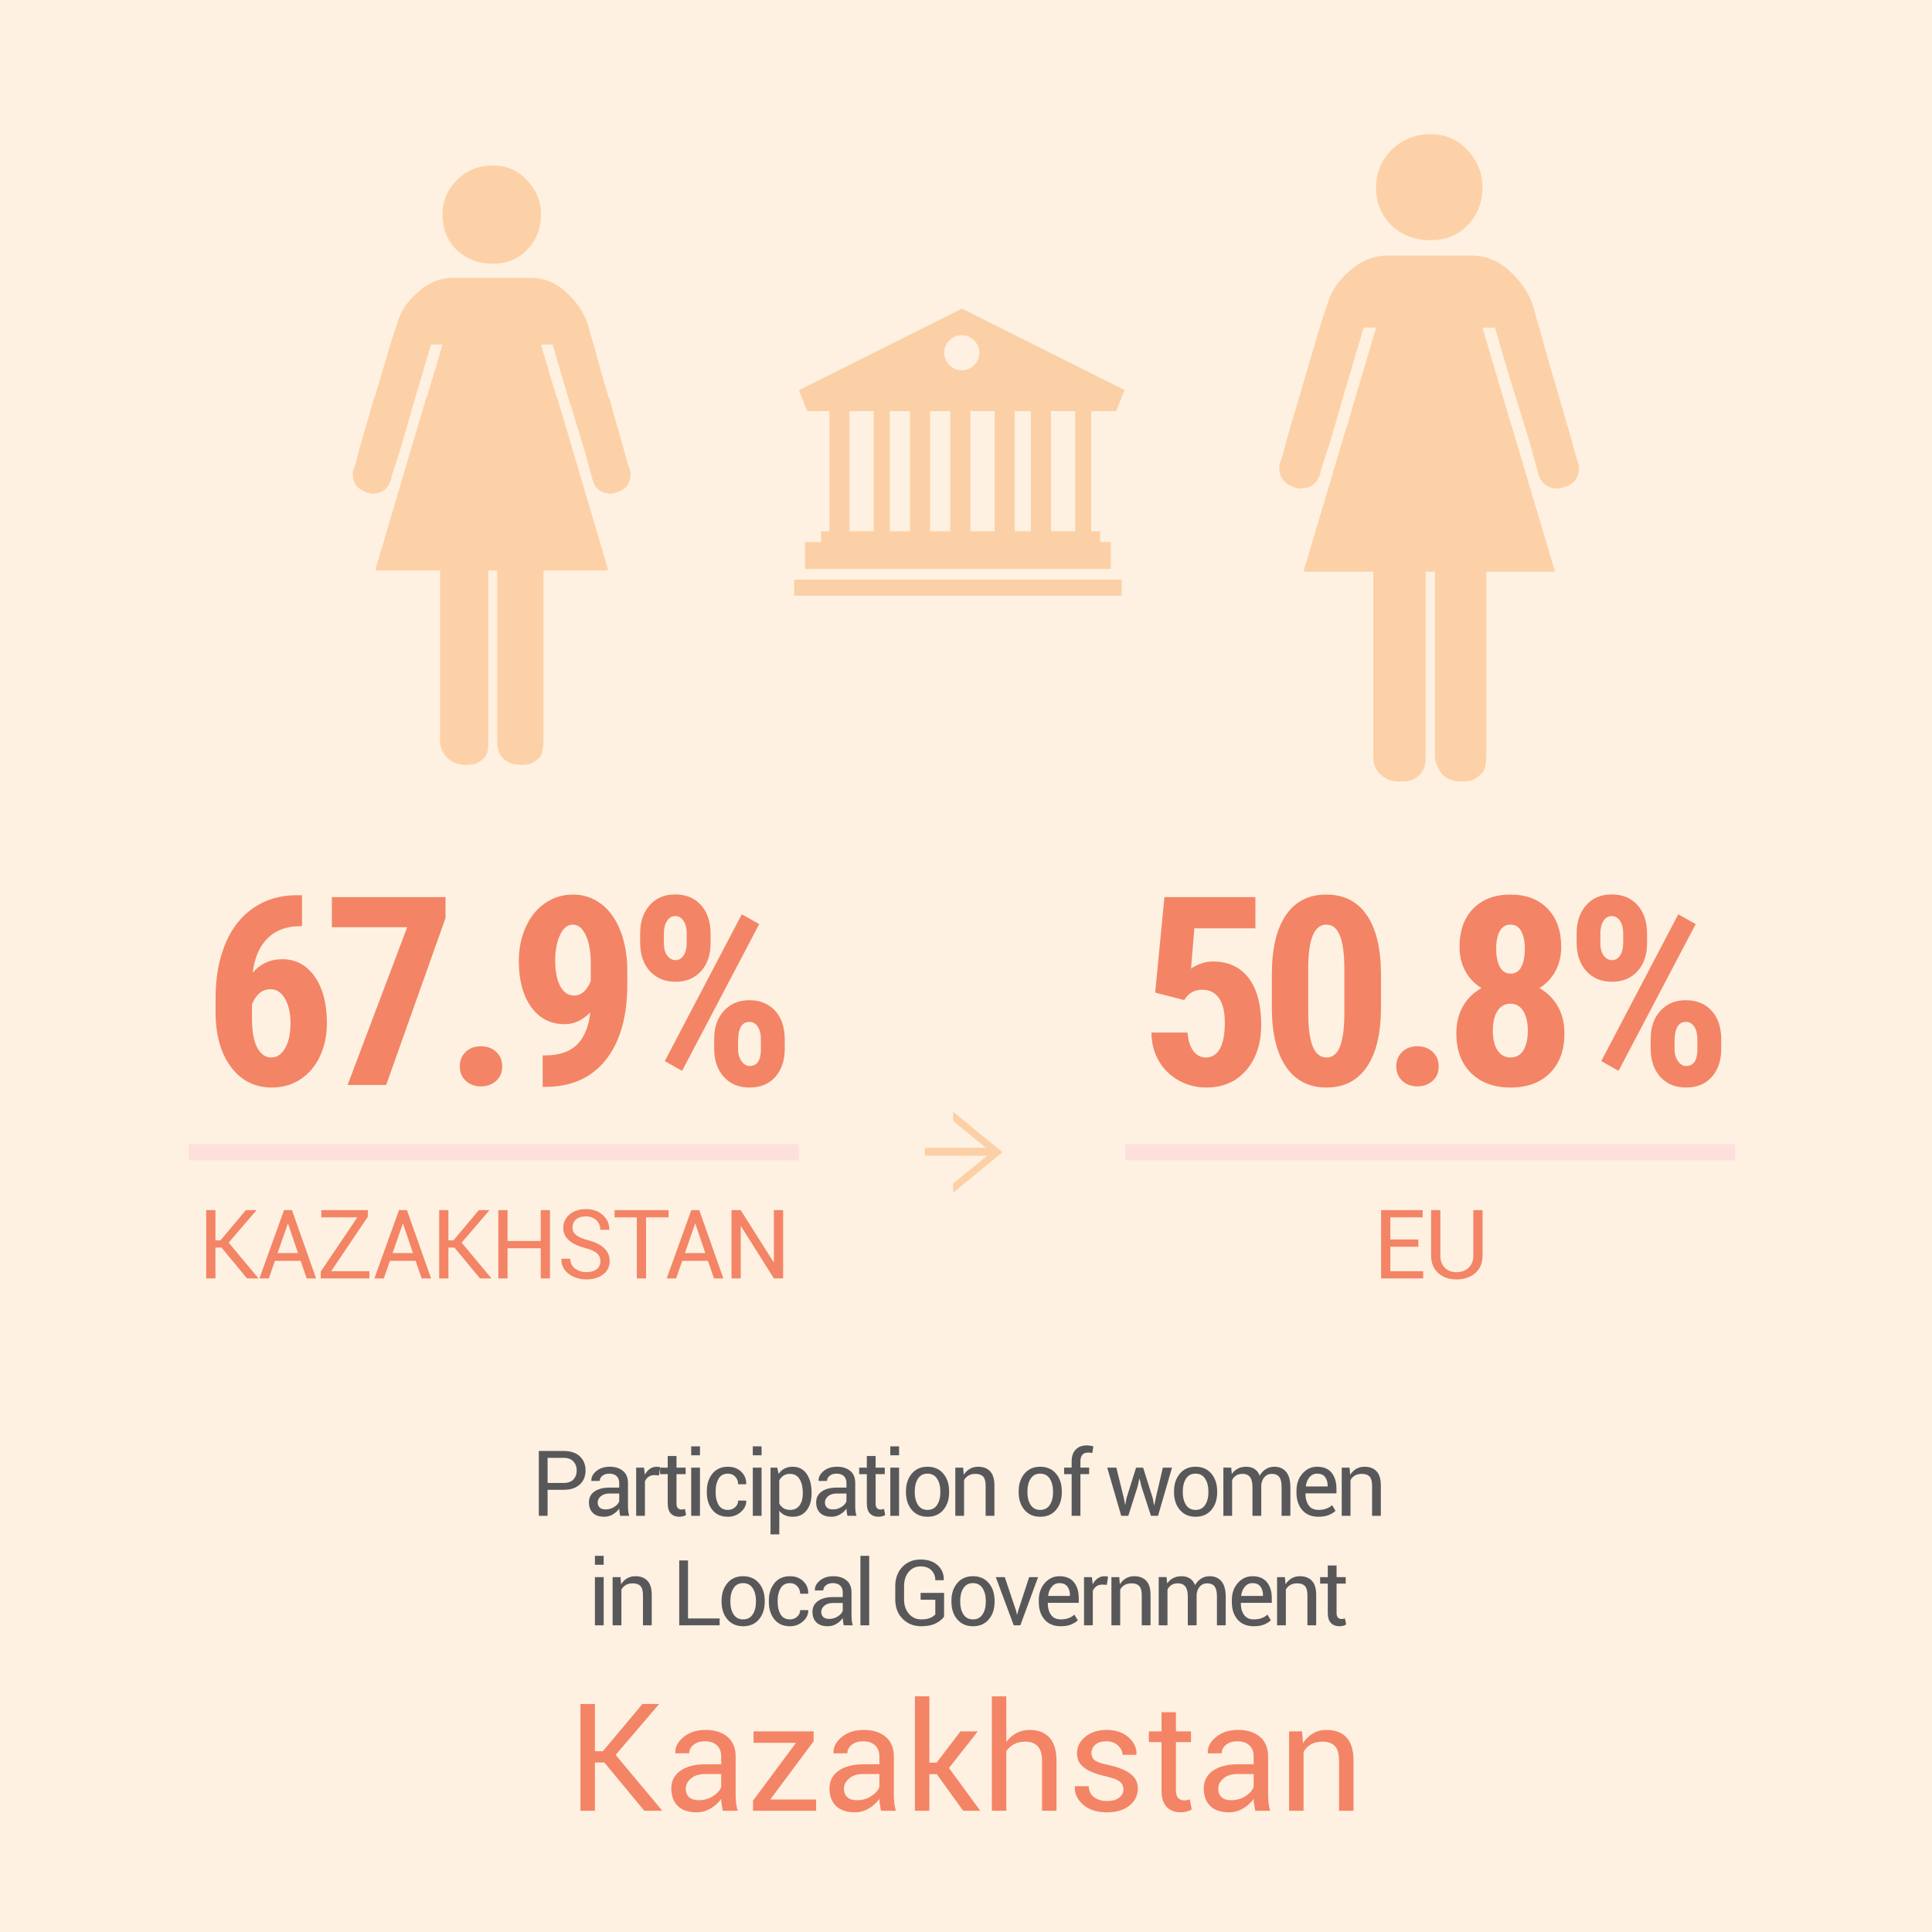 <?xml version="1.0" encoding="utf-8"?>
<!-- Generator: Adobe Illustrator 16.0.0, SVG Export Plug-In . SVG Version: 6.00 Build 0)  -->
<!DOCTYPE svg PUBLIC "-//W3C//DTD SVG 1.1//EN" "http://www.w3.org/Graphics/SVG/1.1/DTD/svg11.dtd">
<svg version="1.1" xmlns="http://www.w3.org/2000/svg" xmlns:xlink="http://www.w3.org/1999/xlink" x="0px" y="0px" width="100%"
	 height="100%" viewBox="0 0 360 360" enable-background="new 0 0 360 360" xml:space="preserve" class="c-infographic-svg">
<g id="Layer_1">
	<g>
		<rect fill="#FEF1E1" width="360" height="360"/>
	</g>
	<g>
		<g id="building">
			<g>
				<path fill="#FCD0A6" d="M207,106h-57v-5h3v-2h52v2h2V106z M148,108v3h61v-3H148z"/>
			</g>
			<g>
				<g>
					<rect x="154.546" y="76.609" fill="#FCD0A6" width="3.749" height="22.522"/>
				</g>
				<g>
					<rect x="162.802" y="76.609" fill="#FCD0A6" width="3.003" height="22.522"/>
				</g>
				<g>
					<rect x="169.559" y="76.609" fill="#FCD0A6" width="3.754" height="22.522"/>
				</g>
				<g>
					<rect x="177.065" y="76.609" fill="#FCD0A6" width="3.754" height="22.522"/>
				</g>
				<g>
					<rect x="185.329" y="76.609" fill="#FCD0A6" width="3.75" height="22.522"/>
				</g>
				<g>
					<rect x="192.082" y="76.609" fill="#FCD0A6" width="3.754" height="22.522"/>
				</g>
				<g>
					<rect x="200.341" y="76.609" fill="#FCD0A6" width="3.003" height="22.522"/>
				</g>
			</g>
			<g>
				<path fill="#FCD0A6" d="M179.209,62.47c-1.801,0-3.265,1.46-3.265,3.265c0,1.804,1.464,3.265,3.265,3.265
					c1.803,0,3.265-1.461,3.265-3.265C182.474,63.93,181.012,62.47,179.209,62.47 M207.983,76.609h-28.736h-28.842l-1.545-3.905
					L179.247,57.5l30.303,15.178L207.983,76.609z"/>
			</g>
		</g>
		<g id="person-left">
			<g>
				<g>
					<path fill="#FDD1A7" d="M117.479,88.189c0,1.919-0.898,3.043-2.617,3.541l-0.889,0.24c-1.896,0-3.093-0.862-3.56-2.647
						c-0.138-0.592-0.673-2.297-1.377-5.003c-0.823-2.737-1.679-5.578-2.632-8.591c-0.959-2.993-2.085-6.805-3.442-11.527h-2.158
						l12.461,42.107h-11.996v31.982c0,1.258-0.353,2.295-1.302,3.044c-0.845,0.79-1.852,1.163-3.097,1.163
						c-1.308,0-2.265-0.373-3.094-1.163c-0.779-0.749-1.13-1.787-1.13-3.044v-31.982h-1.76v31.982c0,1.258-0.422,2.295-1.198,3.044
						c-0.778,0.79-1.794,1.163-3.039,1.163c-1.258,0-2.334-0.373-3.169-1.163c-0.886-0.749-1.304-1.787-1.304-3.044v-31.982H69.981
						l12.468-42.101h-2.145c-1.361,4.716-2.516,8.52-3.407,11.521c-0.822,3.013-1.721,5.854-2.499,8.591
						c-0.89,2.706-1.493,4.411-1.55,5.003c-0.541,1.786-1.724,2.647-3.576,2.647l-0.947-0.22c-1.733-0.642-2.572-1.771-2.572-3.359
						c0-0.434,0.061-0.799,0.238-1.157c0.123-0.303,0.483-1.36,0.901-3.152c0.484-1.789,1.125-3.995,1.91-6.571
						c0.77-2.615,1.612-5.442,2.49-8.485c0.909-3.057,1.73-5.992,2.746-8.827c0.597-2.167,1.904-4.147,3.937-5.852
						c2.019-1.77,4.124-2.575,6.317-2.575h14.664c2.274,0,4.479,0.805,6.441,2.575c1.904,1.722,3.29,3.685,4.051,5.852
						c0.829,2.835,1.671,5.77,2.498,8.827c0.845,3.042,1.742,5.87,2.458,8.485c0.758,2.577,1.426,4.783,1.906,6.571
						c0.463,1.792,0.77,2.849,0.937,3.152L117.479,88.189z M91.852,49.133c2.511,0,4.666-0.817,6.33-2.535
						c1.72-1.767,2.623-3.957,2.623-6.585c0-2.514-0.903-4.665-2.623-6.447c-1.651-1.837-3.819-2.731-6.33-2.731
						c-2.666,0-4.887,0.894-6.734,2.731c-1.782,1.774-2.668,3.934-2.668,6.447c0,2.628,0.886,4.818,2.672,6.585
						C86.972,48.315,89.189,49.133,91.852,49.133"/>
				</g>
			</g>
			<g>
				<g>
					<path class="element-to-color" fill="#FDD1A7" d="M103.796,74l9.468,32H101v32.291c0,1.258,0.281,2.295-0.668,3.044c-0.845,0.79-1.5,1.163-2.746,1.163
						c-1.308,0-2.419-0.373-3.247-1.163C93.56,140.586,93,139.549,93,138.291V106h-2v32.291c0,1.258-0.117,2.295-0.893,3.044
						c-0.779,0.79-1.678,1.163-2.923,1.163c-1.259,0-2.724-0.373-3.559-1.163C82.74,140.586,82,139.549,82,138.291V106H69.981
						l9.475-32H103.796z M72.848,89.323c0.057-0.592,0.66-2.297,1.55-5.003c0.778-2.737,1.677-5.736,2.499-8.749
						C77.031,75.12,77.173,75,77.318,74h-7.573c-0.323,1-0.64,2.324-0.943,3.353c-0.784,2.577-1.425,4.861-1.91,6.65
						c-0.417,1.791-0.778,2.888-0.901,3.191c-0.177,0.358-0.238,0.743-0.238,1.177c0,1.588,0.839,2.728,2.572,3.369l0.947,0.225
						C71.124,91.965,72.308,91.108,72.848,89.323z M116.309,84.082c-0.48-1.789-1.148-4.152-1.906-6.729
						c-0.282-1.029-0.596-2.353-0.919-3.353h-7.525c0.152,1,0.301,1.121,0.446,1.571c0.953,3.013,1.81,5.933,2.632,8.67
						c0.705,2.705,1.239,4.45,1.377,5.042c0.466,1.786,1.664,2.667,3.56,2.667l0.889-0.229c1.719-0.498,2.617-1.617,2.617-3.536
						l-0.234-0.954C117.079,86.928,116.771,85.873,116.309,84.082z"/>
				</g>
			</g>
		</g>
		<g id="person-right">
			<g>
				<g>
					<path fill="#FDD1A7" d="M294.246,86.959c0,2.075-0.965,3.283-2.828,3.822l-0.961,0.262c-2.044,0-3.33-0.929-3.845-2.86
						c-0.146-0.642-0.721-2.481-1.482-5.406c-0.894-2.956-1.823-6.027-2.85-9.279c-1.036-3.239-2.248-7.352-3.717-12.455h-2.327
						l13.456,45.488h-12.748v34.55c0,1.354-0.389,2.474-1.408,3.286c-0.911,0.852-2,1.252-3.349,1.252
						c-1.411,0-2.448-0.401-3.342-1.252c-0.841-0.813-1.216-1.932-1.216-3.286v-34.55h-2.333v34.55c0,1.354-0.46,2.474-1.292,3.286
						c-0.844,0.852-1.938,1.252-3.283,1.252c-1.363,0-2.521-0.401-3.425-1.252c-0.955-0.813-1.407-1.932-1.407-3.286v-34.55H242.94
						l13.471-45.48h-2.319c-1.474,5.095-2.722,9.207-3.686,12.446c-0.881,3.252-1.854,6.323-2.699,9.279
						c-0.96,2.925-1.612,4.764-1.669,5.406c-0.583,1.931-1.868,2.86-3.866,2.86l-1.02-0.239c-1.875-0.689-2.784-1.914-2.784-3.631
						c0-0.463,0.067-0.86,0.261-1.245c0.134-0.326,0.523-1.473,0.97-3.41c0.526-1.927,1.216-4.31,2.066-7.093
						c0.831-2.828,1.744-5.886,2.69-9.167c0.986-3.303,1.862-6.478,2.966-9.533c0.644-2.34,2.052-4.487,4.248-6.322
						c2.186-1.919,4.46-2.788,6.822-2.788h15.843c2.46,0,4.835,0.869,6.956,2.788c2.063,1.859,3.559,3.981,4.381,6.322
						c0.894,3.055,1.806,6.23,2.7,9.533c0.91,3.281,1.881,6.339,2.651,9.167c0.822,2.783,1.543,5.167,2.057,7.093
						c0.499,1.937,0.835,3.083,1.017,3.41L294.246,86.959z M266.563,44.764c2.717,0,5.044-0.876,6.841-2.735
						c1.859-1.907,2.832-4.271,2.832-7.114c0-2.714-0.973-5.038-2.832-6.966c-1.788-1.98-4.125-2.949-6.841-2.949
						c-2.88,0-5.274,0.969-7.276,2.949c-1.92,1.919-2.875,4.251-2.875,6.966c0,2.843,0.955,5.207,2.885,7.114
						C261.296,43.887,263.687,44.764,266.563,44.764"/>
				</g>
			</g>
			<g>
				<g>
					<path class="element-to-color" fill="#FDD1A7" d="M250.945,79.507l-8.005,26.82h13.196v34.755c0,1.354,0.761,2.474,1.716,3.286
						c0.904,0.852,2.217,1.252,3.58,1.252c1.345,0,2.262-0.401,3.106-1.252c0.833-0.813,1.115-1.932,1.115-3.286v-34.755h1.73
						v34.755c0,1.354,0.931,2.474,1.771,3.286c0.895,0.852,2.209,1.252,3.621,1.252c1.349,0,2.122-0.401,3.033-1.252
						c1.019-0.813,1.093-1.932,1.093-3.286v-34.755h12.792l-7.994-26.82H250.945z"/>
				</g>
			</g>
		</g>
	</g>
</g>
<g id="Layer_2">
	<g>
		<g>
			<path fill="#F48466" d="M112.604,328.416h-1.75v8.996h-2.693v-19.906h2.693v8.805h1.477l7.383-8.805h3.035l0.027,0.068
				l-8.066,9.42l8.641,10.35l-0.027,0.068h-3.268L112.604,328.416z"/>
			<path fill="#F48466" d="M134.685,337.412c-0.091-0.446-0.162-0.841-0.212-1.183c-0.05-0.342-0.08-0.686-0.089-1.032
				c-0.501,0.711-1.155,1.306-1.962,1.784s-1.675,0.718-2.604,0.718c-1.541,0-2.714-0.394-3.521-1.183
				c-0.807-0.788-1.21-1.875-1.21-3.261c0-1.413,0.572-2.518,1.716-3.315c1.144-0.797,2.695-1.196,4.655-1.196h2.926v-1.463
				c0-0.866-0.265-1.552-0.793-2.058c-0.529-0.506-1.276-0.759-2.242-0.759c-0.875,0-1.582,0.219-2.119,0.656
				c-0.538,0.438-0.807,0.962-0.807,1.572l-2.557,0.027l-0.027-0.082c-0.064-1.075,0.439-2.06,1.511-2.953
				c1.071-0.893,2.454-1.34,4.149-1.34c1.677,0,3.026,0.426,4.047,1.278c1.021,0.853,1.531,2.081,1.531,3.685v7.123
				c0,0.529,0.027,1.039,0.082,1.531s0.155,0.976,0.301,1.449H134.685z M130.214,335.443c0.975,0,1.854-0.25,2.639-0.752
				c0.784-0.501,1.294-1.075,1.531-1.723v-2.406h-3.021c-1.085,0-1.953,0.273-2.604,0.82c-0.652,0.547-0.978,1.189-0.978,1.928
				c0,0.656,0.205,1.176,0.615,1.559S129.412,335.443,130.214,335.443z"/>
			<path fill="#F48466" d="M143.53,335.307h8.545v2.105h-11.758v-1.887l7.998-10.773h-7.902v-2.133h11.197v1.832L143.53,335.307z"/>
			<path fill="#F48466" d="M164.161,337.412c-0.091-0.446-0.162-0.841-0.212-1.183c-0.05-0.342-0.08-0.686-0.089-1.032
				c-0.501,0.711-1.155,1.306-1.962,1.784s-1.675,0.718-2.604,0.718c-1.541,0-2.714-0.394-3.521-1.183
				c-0.807-0.788-1.21-1.875-1.21-3.261c0-1.413,0.572-2.518,1.716-3.315c1.144-0.797,2.695-1.196,4.655-1.196h2.926v-1.463
				c0-0.866-0.265-1.552-0.793-2.058c-0.529-0.506-1.276-0.759-2.242-0.759c-0.875,0-1.582,0.219-2.119,0.656
				c-0.538,0.438-0.807,0.962-0.807,1.572l-2.557,0.027l-0.027-0.082c-0.064-1.075,0.439-2.06,1.511-2.953
				c1.071-0.893,2.454-1.34,4.149-1.34c1.677,0,3.026,0.426,4.047,1.278c1.021,0.853,1.531,2.081,1.531,3.685v7.123
				c0,0.529,0.027,1.039,0.082,1.531s0.155,0.976,0.301,1.449H164.161z M159.69,335.443c0.975,0,1.854-0.25,2.639-0.752
				c0.784-0.501,1.294-1.075,1.531-1.723v-2.406h-3.021c-1.085,0-1.953,0.273-2.604,0.82c-0.652,0.547-0.978,1.189-0.978,1.928
				c0,0.656,0.205,1.176,0.615,1.559S158.888,335.443,159.69,335.443z"/>
			<path fill="#F48466" d="M174.552,330.59h-1.381v6.822h-2.693v-21.328h2.693v12.359h1.354l4.443-5.824h3.227l-5.373,6.822
				l5.838,7.971h-3.186L174.552,330.59z"/>
			<path fill="#F48466" d="M187.513,324.602c0.51-0.711,1.137-1.265,1.88-1.661c0.743-0.396,1.565-0.595,2.468-0.595
				c1.577,0,2.805,0.474,3.685,1.422c0.879,0.948,1.319,2.406,1.319,4.375v9.27h-2.693v-9.297c0-1.221-0.262-2.124-0.786-2.707
				c-0.524-0.583-1.306-0.875-2.345-0.875c-0.802,0-1.5,0.157-2.092,0.472c-0.593,0.314-1.071,0.754-1.436,1.319v11.088h-2.693
				v-21.328h2.693V324.602z"/>
			<path fill="#F48466" d="M209.333,333.434c0-0.592-0.226-1.075-0.677-1.449c-0.451-0.374-1.306-0.702-2.563-0.984
				c-1.741-0.374-3.079-0.897-4.013-1.572c-0.935-0.674-1.401-1.577-1.401-2.707c0-1.203,0.513-2.233,1.538-3.09
				c1.025-0.856,2.354-1.285,3.985-1.285c1.677,0,3.035,0.456,4.074,1.367c1.039,0.912,1.536,1.974,1.49,3.186l-0.027,0.082h-2.57
				c0-0.638-0.28-1.217-0.841-1.736s-1.27-0.779-2.126-0.779c-0.948,0-1.657,0.214-2.126,0.643c-0.47,0.429-0.704,0.939-0.704,1.531
				c0,0.583,0.203,1.035,0.608,1.354c0.405,0.319,1.242,0.611,2.509,0.875c1.813,0.383,3.19,0.925,4.129,1.627
				c0.938,0.702,1.408,1.618,1.408,2.748c0,1.313-0.531,2.384-1.593,3.213c-1.062,0.83-2.45,1.244-4.163,1.244
				c-1.887,0-3.373-0.479-4.457-1.436c-1.085-0.957-1.6-2.073-1.545-3.35l0.027-0.082h2.57c0.045,0.957,0.401,1.657,1.066,2.099
				c0.665,0.442,1.444,0.663,2.338,0.663c0.957,0,1.707-0.203,2.249-0.608C209.062,334.58,209.333,334.063,209.333,333.434z"/>
			<path fill="#F48466" d="M219.122,319.051v3.568h2.803v1.996h-2.803v8.982c0,0.693,0.144,1.181,0.431,1.463
				c0.287,0.283,0.667,0.424,1.142,0.424c0.155,0,0.328-0.021,0.52-0.062s0.351-0.084,0.479-0.13l0.369,1.846
				c-0.201,0.164-0.497,0.298-0.889,0.403c-0.392,0.104-0.779,0.157-1.162,0.157c-1.094,0-1.964-0.33-2.611-0.991
				c-0.647-0.661-0.971-1.697-0.971-3.11v-8.982h-2.352v-1.996h2.352v-3.568H219.122z"/>
			<path fill="#F48466" d="M233.901,337.412c-0.091-0.446-0.162-0.841-0.212-1.183c-0.05-0.342-0.08-0.686-0.089-1.032
				c-0.501,0.711-1.155,1.306-1.962,1.784s-1.675,0.718-2.604,0.718c-1.541,0-2.714-0.394-3.521-1.183
				c-0.807-0.788-1.21-1.875-1.21-3.261c0-1.413,0.572-2.518,1.716-3.315c1.144-0.797,2.695-1.196,4.655-1.196h2.926v-1.463
				c0-0.866-0.265-1.552-0.793-2.058c-0.529-0.506-1.276-0.759-2.242-0.759c-0.875,0-1.582,0.219-2.119,0.656
				c-0.538,0.438-0.807,0.962-0.807,1.572l-2.557,0.027l-0.027-0.082c-0.064-1.075,0.439-2.06,1.511-2.953
				c1.071-0.893,2.454-1.34,4.149-1.34c1.677,0,3.026,0.426,4.047,1.278c1.021,0.853,1.531,2.081,1.531,3.685v7.123
				c0,0.529,0.027,1.039,0.082,1.531s0.155,0.976,0.301,1.449H233.901z M229.431,335.443c0.975,0,1.854-0.25,2.639-0.752
				c0.784-0.501,1.294-1.075,1.531-1.723v-2.406h-3.021c-1.085,0-1.953,0.273-2.604,0.82c-0.652,0.547-0.978,1.189-0.978,1.928
				c0,0.656,0.205,1.176,0.615,1.559S228.628,335.443,229.431,335.443z"/>
			<path fill="#F48466" d="M242.61,322.619l0.191,2.201c0.492-0.784,1.109-1.392,1.853-1.825c0.743-0.433,1.588-0.649,2.536-0.649
				c1.595,0,2.83,0.467,3.705,1.401c0.875,0.935,1.313,2.377,1.313,4.327v9.338h-2.693v-9.283c0-1.303-0.258-2.229-0.772-2.775
				c-0.515-0.547-1.301-0.82-2.358-0.82c-0.83,0-1.534,0.167-2.112,0.499c-0.579,0.333-1.037,0.8-1.374,1.401v10.979h-2.693v-14.793
				H242.61z"/>
		</g>
		<g>
			<path fill="#58585A" d="M102.036,277.604v4.848H100.4v-12.086h4.624c1.29,0,2.292,0.332,3.009,0.996
				c0.716,0.664,1.075,1.538,1.075,2.623c0,1.096-0.358,1.973-1.075,2.631c-0.717,0.659-1.72,0.988-3.009,0.988H102.036z
				 M102.036,276.326h2.988c0.819,0,1.431-0.22,1.834-0.66c0.404-0.439,0.606-0.994,0.606-1.664s-0.204-1.229-0.61-1.677
				c-0.407-0.448-1.017-0.672-1.831-0.672h-2.988V276.326z"/>
			<path fill="#58585A" d="M115.563,282.452c-0.055-0.271-0.098-0.511-0.129-0.718c-0.03-0.208-0.048-0.417-0.054-0.627
				c-0.304,0.432-0.701,0.793-1.191,1.083c-0.489,0.291-1.017,0.436-1.581,0.436c-0.935,0-1.647-0.239-2.138-0.718
				c-0.489-0.479-0.734-1.139-0.734-1.979c0-0.857,0.347-1.528,1.042-2.013c0.694-0.484,1.636-0.727,2.826-0.727h1.776v-0.888
				c0-0.526-0.161-0.942-0.481-1.25c-0.321-0.307-0.775-0.461-1.361-0.461c-0.531,0-0.96,0.133-1.287,0.398s-0.49,0.584-0.49,0.955
				l-1.552,0.017l-0.017-0.05c-0.039-0.653,0.267-1.251,0.917-1.793c0.65-0.542,1.49-0.813,2.519-0.813
				c1.018,0,1.837,0.259,2.457,0.776s0.93,1.263,0.93,2.236v4.325c0,0.321,0.017,0.631,0.05,0.93s0.094,0.592,0.183,0.88H115.563z
				 M112.848,281.257c0.592,0,1.126-0.152,1.602-0.457c0.476-0.304,0.786-0.652,0.93-1.045v-1.461h-1.834
				c-0.659,0-1.186,0.166-1.582,0.498c-0.396,0.332-0.593,0.722-0.593,1.17c0,0.398,0.125,0.714,0.374,0.946
				S112.361,281.257,112.848,281.257z"/>
			<path fill="#58585A" d="M122.789,274.915l-0.838-0.05c-0.432,0-0.795,0.103-1.092,0.308c-0.296,0.204-0.524,0.492-0.685,0.863
				v6.416h-1.635v-8.981H120l0.158,1.312c0.254-0.465,0.568-0.827,0.942-1.088c0.373-0.26,0.804-0.39,1.291-0.39
				c0.122,0,0.238,0.01,0.349,0.029s0.202,0.04,0.274,0.062L122.789,274.915z"/>
			<path fill="#58585A" d="M126.057,271.304v2.167h1.702v1.212h-1.702v5.453c0,0.421,0.087,0.717,0.261,0.889
				c0.175,0.172,0.406,0.258,0.693,0.258c0.094,0,0.199-0.013,0.315-0.038c0.116-0.024,0.213-0.051,0.291-0.079l0.224,1.121
				c-0.122,0.1-0.302,0.182-0.54,0.245s-0.473,0.095-0.706,0.095c-0.664,0-1.192-0.2-1.585-0.602s-0.589-1.03-0.589-1.889v-5.453
				h-1.428v-1.212h1.428v-2.167H126.057z"/>
			<path fill="#58585A" d="M130.428,271.171h-1.635v-1.668h1.635V271.171z M130.428,282.452h-1.635v-8.981h1.635V282.452z"/>
			<path fill="#58585A" d="M135.662,281.349c0.503,0,0.943-0.168,1.32-0.503s0.564-0.745,0.564-1.232h1.478l0.025,0.05
				c0.022,0.774-0.31,1.462-0.996,2.063s-1.483,0.9-2.391,0.9c-1.262,0-2.236-0.429-2.922-1.286s-1.029-1.926-1.029-3.204v-0.349
				c0-1.268,0.344-2.331,1.034-3.191c0.688-0.86,1.661-1.291,2.917-1.291c1.001,0,1.822,0.31,2.461,0.93
				c0.639,0.62,0.947,1.381,0.925,2.282l-0.017,0.051h-1.486c0-0.549-0.179-1.015-0.535-1.399c-0.357-0.385-0.807-0.577-1.349-0.577
				c-0.802,0-1.388,0.312-1.755,0.935c-0.368,0.622-0.552,1.376-0.552,2.262v0.349c0,0.902,0.181,1.663,0.543,2.283
				C134.261,281.038,134.849,281.349,135.662,281.349z"/>
			<path fill="#58585A" d="M141.909,271.171h-1.635v-1.668h1.635V271.171z M141.909,282.452h-1.635v-8.981h1.635V282.452z"/>
			<path fill="#58585A" d="M151.228,278.302c0,1.295-0.31,2.34-0.93,3.134s-1.475,1.19-2.565,1.19c-0.553,0-1.039-0.092-1.457-0.277
				c-0.417-0.186-0.773-0.464-1.066-0.834v4.391h-1.635v-12.435h1.253l0.257,1.162c0.293-0.432,0.659-0.761,1.096-0.987
				c0.437-0.228,0.946-0.341,1.527-0.341c1.112,0,1.977,0.441,2.594,1.324c0.617,0.883,0.925,2.049,0.925,3.499V278.302z
				 M149.592,278.128c0-1.019-0.201-1.855-0.602-2.512c-0.401-0.655-0.992-0.983-1.772-0.983c-0.47,0-0.872,0.106-1.204,0.319
				s-0.601,0.505-0.805,0.876v4.341c0.205,0.371,0.473,0.66,0.805,0.868c0.332,0.207,0.739,0.312,1.22,0.312
				c0.775,0,1.361-0.284,1.76-0.852s0.598-1.299,0.598-2.195V278.128z"/>
			<path fill="#58585A" d="M157.907,282.452c-0.055-0.271-0.098-0.511-0.129-0.718c-0.03-0.208-0.048-0.417-0.054-0.627
				c-0.304,0.432-0.701,0.793-1.191,1.083c-0.489,0.291-1.017,0.436-1.581,0.436c-0.935,0-1.647-0.239-2.138-0.718
				c-0.489-0.479-0.734-1.139-0.734-1.979c0-0.857,0.347-1.528,1.042-2.013c0.694-0.484,1.636-0.727,2.826-0.727h1.776v-0.888
				c0-0.526-0.161-0.942-0.481-1.25c-0.321-0.307-0.775-0.461-1.361-0.461c-0.531,0-0.96,0.133-1.287,0.398s-0.49,0.584-0.49,0.955
				l-1.552,0.017l-0.017-0.05c-0.039-0.653,0.267-1.251,0.917-1.793c0.65-0.542,1.49-0.813,2.519-0.813
				c1.018,0,1.837,0.259,2.457,0.776s0.93,1.263,0.93,2.236v4.325c0,0.321,0.017,0.631,0.05,0.93s0.094,0.592,0.183,0.88H157.907z
				 M155.192,281.257c0.592,0,1.126-0.152,1.602-0.457c0.476-0.304,0.786-0.652,0.93-1.045v-1.461h-1.834
				c-0.659,0-1.186,0.166-1.582,0.498c-0.396,0.332-0.593,0.722-0.593,1.17c0,0.398,0.125,0.714,0.374,0.946
				S154.706,281.257,155.192,281.257z"/>
			<path fill="#58585A" d="M163.158,271.304v2.167h1.702v1.212h-1.702v5.453c0,0.421,0.087,0.717,0.261,0.889
				c0.175,0.172,0.406,0.258,0.693,0.258c0.094,0,0.199-0.013,0.315-0.038c0.116-0.024,0.213-0.051,0.291-0.079l0.224,1.121
				c-0.122,0.1-0.302,0.182-0.54,0.245s-0.473,0.095-0.706,0.095c-0.664,0-1.192-0.2-1.585-0.602s-0.589-1.03-0.589-1.889v-5.453
				h-1.428v-1.212h1.428v-2.167H163.158z"/>
			<path fill="#58585A" d="M167.529,271.171h-1.635v-1.668h1.635V271.171z M167.529,282.452h-1.635v-8.981h1.635V282.452z"/>
			<path fill="#58585A" d="M168.812,277.878c0-1.328,0.36-2.422,1.079-3.282s1.696-1.291,2.93-1.291
				c1.245,0,2.229,0.429,2.951,1.286c0.722,0.858,1.083,1.954,1.083,3.287v0.184c0,1.339-0.36,2.435-1.079,3.287
				c-0.719,0.852-1.699,1.277-2.938,1.277s-2.221-0.427-2.942-1.282c-0.723-0.854-1.083-1.949-1.083-3.282V277.878z
				 M170.447,278.062c0,0.951,0.201,1.737,0.602,2.357c0.401,0.619,0.998,0.93,1.789,0.93c0.78,0,1.373-0.311,1.776-0.93
				c0.404-0.62,0.606-1.406,0.606-2.357v-0.184c0-0.94-0.204-1.724-0.61-2.349c-0.407-0.625-1.003-0.938-1.789-0.938
				c-0.78,0-1.371,0.313-1.772,0.938c-0.401,0.625-0.602,1.408-0.602,2.349V278.062z"/>
			<path fill="#58585A" d="M179.467,273.471l0.116,1.337c0.299-0.477,0.674-0.846,1.125-1.108c0.451-0.263,0.964-0.395,1.54-0.395
				c0.968,0,1.718,0.283,2.25,0.851s0.797,1.443,0.797,2.627v5.67h-1.635v-5.637c0-0.791-0.156-1.353-0.469-1.685
				c-0.313-0.332-0.79-0.498-1.432-0.498c-0.503,0-0.931,0.101-1.283,0.303c-0.351,0.202-0.629,0.485-0.834,0.851v6.666h-1.635
				v-8.981H179.467z"/>
			<path fill="#58585A" d="M189.812,277.878c0-1.328,0.36-2.422,1.079-3.282s1.696-1.291,2.93-1.291
				c1.245,0,2.229,0.429,2.951,1.286c0.722,0.858,1.083,1.954,1.083,3.287v0.184c0,1.339-0.36,2.435-1.079,3.287
				c-0.719,0.852-1.699,1.277-2.938,1.277s-2.221-0.427-2.942-1.282c-0.723-0.854-1.083-1.949-1.083-3.282V277.878z
				 M191.447,278.062c0,0.951,0.201,1.737,0.602,2.357c0.401,0.619,0.998,0.93,1.789,0.93c0.78,0,1.373-0.311,1.776-0.93
				c0.404-0.62,0.606-1.406,0.606-2.357v-0.184c0-0.94-0.204-1.724-0.61-2.349c-0.407-0.625-1.003-0.938-1.789-0.938
				c-0.78,0-1.371,0.313-1.772,0.938c-0.401,0.625-0.602,1.408-0.602,2.349V278.062z"/>
			<path fill="#58585A" d="M199.686,282.452v-7.77h-1.403v-1.212h1.403v-1.138c0-0.957,0.25-1.697,0.751-2.22
				c0.5-0.523,1.199-0.784,2.096-0.784c0.188,0,0.378,0.015,0.568,0.045c0.191,0.03,0.403,0.073,0.635,0.129l-0.199,1.245
				c-0.1-0.022-0.22-0.042-0.361-0.058c-0.142-0.018-0.29-0.025-0.444-0.025c-0.476,0-0.83,0.143-1.063,0.428
				s-0.349,0.698-0.349,1.24v1.138h1.627v1.212h-1.627v7.77H199.686z"/>
			<path fill="#58585A" d="M209.424,279.182l0.208,1.153h0.05l0.216-1.153l1.793-5.711h1.312l1.801,5.711l0.232,1.286h0.05
				l0.266-1.286l1.328-5.711h1.71l-2.606,8.981h-1.32l-1.776-5.471l-0.34-1.428h-0.05l-0.315,1.428l-1.743,5.471h-1.32l-2.606-8.981
				h1.702L209.424,279.182z"/>
			<path fill="#58585A" d="M218.76,277.878c0-1.328,0.36-2.422,1.079-3.282s1.696-1.291,2.93-1.291c1.245,0,2.229,0.429,2.951,1.286
				c0.722,0.858,1.083,1.954,1.083,3.287v0.184c0,1.339-0.36,2.435-1.079,3.287c-0.719,0.852-1.699,1.277-2.938,1.277
				s-2.221-0.427-2.942-1.282c-0.723-0.854-1.083-1.949-1.083-3.282V277.878z M220.395,278.062c0,0.951,0.201,1.737,0.602,2.357
				c0.401,0.619,0.998,0.93,1.789,0.93c0.78,0,1.373-0.311,1.776-0.93c0.404-0.62,0.606-1.406,0.606-2.357v-0.184
				c0-0.94-0.204-1.724-0.61-2.349c-0.407-0.625-1.003-0.938-1.789-0.938c-0.78,0-1.371,0.313-1.772,0.938
				c-0.401,0.625-0.602,1.408-0.602,2.349V278.062z"/>
			<path fill="#58585A" d="M229.415,273.471l0.116,1.179c0.293-0.426,0.666-0.757,1.117-0.992c0.451-0.235,0.975-0.353,1.573-0.353
				s1.111,0.139,1.54,0.415c0.429,0.276,0.751,0.691,0.967,1.245c0.288-0.515,0.663-0.92,1.125-1.216
				c0.462-0.296,1.003-0.444,1.623-0.444c0.913,0,1.635,0.314,2.167,0.942s0.797,1.572,0.797,2.834v5.371h-1.635v-5.387
				c0-0.886-0.152-1.513-0.457-1.881s-0.758-0.552-1.361-0.552c-0.559,0-1.011,0.193-1.357,0.581
				c-0.346,0.388-0.549,0.877-0.61,1.469v0.066v5.703h-1.644v-5.387c0-0.842-0.156-1.457-0.469-1.848
				c-0.313-0.39-0.763-0.585-1.349-0.585c-0.498,0-0.908,0.103-1.229,0.308c-0.321,0.204-0.567,0.492-0.739,0.863v6.648h-1.635
				v-8.981H229.415z"/>
			<path fill="#58585A" d="M245.681,282.626c-1.29,0-2.295-0.412-3.017-1.236c-0.723-0.824-1.083-1.909-1.083-3.254v-0.365
				c0-1.289,0.372-2.356,1.117-3.2c0.744-0.844,1.653-1.266,2.727-1.266c1.201,0,2.102,0.374,2.702,1.12
				c0.6,0.748,0.9,1.741,0.9,2.98v0.863h-5.744l-0.025,0.041c0,0.902,0.199,1.635,0.598,2.196s1.007,0.843,1.826,0.843
				c0.553,0,1.039-0.079,1.457-0.237c0.418-0.157,0.776-0.375,1.075-0.651l0.639,1.063c-0.321,0.31-0.744,0.571-1.27,0.784
				S246.422,282.626,245.681,282.626z M245.423,274.591c-0.57,0-1.042,0.221-1.415,0.66c-0.374,0.44-0.602,1.003-0.685,1.689
				l0.017,0.041h4.051v-0.133c0-0.652-0.161-1.192-0.481-1.618S246.093,274.591,245.423,274.591z"/>
			<path fill="#58585A" d="M251.471,273.471l0.116,1.337c0.299-0.477,0.674-0.846,1.125-1.108c0.451-0.263,0.964-0.395,1.54-0.395
				c0.968,0,1.718,0.283,2.25,0.851s0.797,1.443,0.797,2.627v5.67h-1.635v-5.637c0-0.791-0.156-1.353-0.469-1.685
				c-0.313-0.332-0.79-0.498-1.432-0.498c-0.503,0-0.931,0.101-1.283,0.303c-0.351,0.202-0.629,0.485-0.834,0.851v6.666h-1.635
				v-8.981H251.471z"/>
			<path fill="#58585A" d="M112.488,291.571h-1.635v-1.668h1.635V291.571z M112.488,302.853h-1.635v-8.981h1.635V302.853z"/>
			<path fill="#58585A" d="M115.614,293.871l0.116,1.337c0.299-0.477,0.674-0.846,1.125-1.108c0.451-0.263,0.964-0.395,1.54-0.395
				c0.968,0,1.718,0.283,2.25,0.851s0.797,1.443,0.797,2.627v5.67h-1.635v-5.637c0-0.791-0.156-1.353-0.469-1.685
				c-0.313-0.332-0.79-0.498-1.432-0.498c-0.503,0-0.931,0.101-1.283,0.303c-0.351,0.202-0.629,0.485-0.834,0.851v6.666h-1.635
				v-8.981H115.614z"/>
			<path fill="#58585A" d="M128.2,301.574h5.894v1.278h-7.529v-12.086h1.635V301.574z"/>
			<path fill="#58585A" d="M134.455,298.278c0-1.328,0.36-2.422,1.079-3.282s1.696-1.291,2.93-1.291
				c1.245,0,2.229,0.429,2.951,1.286c0.722,0.858,1.083,1.954,1.083,3.287v0.184c0,1.339-0.36,2.435-1.079,3.287
				c-0.719,0.852-1.699,1.277-2.938,1.277s-2.221-0.427-2.942-1.282c-0.723-0.854-1.083-1.949-1.083-3.282V298.278z M136.09,298.462
				c0,0.951,0.201,1.737,0.602,2.357c0.401,0.619,0.998,0.93,1.789,0.93c0.78,0,1.373-0.311,1.776-0.93
				c0.404-0.62,0.606-1.406,0.606-2.357v-0.184c0-0.94-0.204-1.724-0.61-2.349c-0.407-0.625-1.003-0.938-1.789-0.938
				c-0.78,0-1.371,0.313-1.772,0.938c-0.401,0.625-0.602,1.408-0.602,2.349V298.462z"/>
			<path fill="#58585A" d="M147.218,301.749c0.503,0,0.943-0.168,1.32-0.503s0.564-0.745,0.564-1.232h1.478l0.025,0.05
				c0.022,0.774-0.31,1.462-0.996,2.063s-1.483,0.9-2.391,0.9c-1.262,0-2.236-0.429-2.922-1.286s-1.029-1.926-1.029-3.204v-0.349
				c0-1.268,0.344-2.331,1.034-3.191c0.688-0.86,1.661-1.291,2.917-1.291c1.001,0,1.822,0.31,2.461,0.93
				c0.639,0.62,0.947,1.381,0.925,2.282l-0.017,0.051h-1.486c0-0.549-0.179-1.015-0.535-1.399c-0.357-0.385-0.807-0.577-1.349-0.577
				c-0.802,0-1.388,0.312-1.755,0.935c-0.368,0.622-0.552,1.376-0.552,2.262v0.349c0,0.902,0.181,1.663,0.543,2.283
				C145.817,301.438,146.405,301.749,147.218,301.749z"/>
			<path fill="#58585A" d="M157.217,302.853c-0.055-0.271-0.098-0.511-0.129-0.718c-0.03-0.208-0.048-0.417-0.054-0.627
				c-0.304,0.432-0.701,0.793-1.191,1.083c-0.489,0.291-1.017,0.436-1.581,0.436c-0.935,0-1.647-0.239-2.138-0.718
				c-0.489-0.479-0.734-1.139-0.734-1.979c0-0.857,0.347-1.528,1.042-2.013c0.694-0.484,1.636-0.727,2.826-0.727h1.776v-0.888
				c0-0.526-0.161-0.942-0.481-1.25c-0.321-0.307-0.775-0.461-1.361-0.461c-0.531,0-0.96,0.133-1.287,0.398s-0.49,0.584-0.49,0.955
				l-1.552,0.017l-0.017-0.05c-0.039-0.653,0.267-1.251,0.917-1.793c0.65-0.542,1.49-0.813,2.519-0.813
				c1.018,0,1.837,0.259,2.457,0.776s0.93,1.263,0.93,2.236v4.325c0,0.321,0.017,0.631,0.05,0.93s0.094,0.592,0.183,0.88H157.217z
				 M154.503,301.657c0.592,0,1.126-0.152,1.602-0.457c0.476-0.304,0.786-0.652,0.93-1.045v-1.461H155.2
				c-0.659,0-1.186,0.166-1.582,0.498c-0.396,0.332-0.593,0.722-0.593,1.17c0,0.398,0.125,0.714,0.374,0.946
				S154.016,301.657,154.503,301.657z"/>
			<path fill="#58585A" d="M161.962,302.853h-1.635v-12.949h1.635V302.853z"/>
			<path fill="#58585A" d="M175.917,301.226c-0.288,0.448-0.787,0.86-1.499,1.236c-0.711,0.377-1.634,0.564-2.768,0.564
				c-1.395,0-2.548-0.462-3.461-1.386s-1.37-2.119-1.37-3.586v-2.49c0-1.467,0.44-2.662,1.32-3.586s2.014-1.386,3.403-1.386
				c1.345,0,2.407,0.357,3.188,1.074s1.159,1.629,1.137,2.735l-0.017,0.05h-1.569c0-0.736-0.238-1.349-0.714-1.839
				c-0.476-0.489-1.151-0.734-2.025-0.734c-0.924,0-1.668,0.346-2.233,1.038c-0.564,0.691-0.847,1.568-0.847,2.631v2.507
				c0,1.073,0.299,1.958,0.896,2.652s1.361,1.042,2.291,1.042c0.714,0,1.28-0.093,1.698-0.278c0.417-0.186,0.729-0.405,0.934-0.66
				v-2.723h-2.739v-1.278h4.375V301.226z"/>
			<path fill="#58585A" d="M177.284,298.278c0-1.328,0.36-2.422,1.079-3.282s1.696-1.291,2.93-1.291
				c1.245,0,2.229,0.429,2.951,1.286c0.722,0.858,1.083,1.954,1.083,3.287v0.184c0,1.339-0.36,2.435-1.079,3.287
				c-0.719,0.852-1.699,1.277-2.938,1.277s-2.221-0.427-2.942-1.282c-0.723-0.854-1.083-1.949-1.083-3.282V298.278z
				 M178.919,298.462c0,0.951,0.201,1.737,0.602,2.357c0.401,0.619,0.998,0.93,1.789,0.93c0.78,0,1.373-0.311,1.776-0.93
				c0.404-0.62,0.606-1.406,0.606-2.357v-0.184c0-0.94-0.204-1.724-0.61-2.349c-0.407-0.625-1.003-0.938-1.789-0.938
				c-0.78,0-1.371,0.313-1.772,0.938c-0.401,0.625-0.602,1.408-0.602,2.349V298.462z"/>
			<path fill="#58585A" d="M189.35,300.204l0.141,0.631h0.05l0.158-0.631l2.067-6.333h1.668l-3.304,8.981h-1.237l-3.345-8.981h1.677
				L189.35,300.204z"/>
			<path fill="#58585A" d="M197.664,303.026c-1.29,0-2.295-0.412-3.017-1.236c-0.723-0.824-1.083-1.909-1.083-3.254v-0.365
				c0-1.289,0.372-2.356,1.117-3.2c0.744-0.844,1.653-1.266,2.727-1.266c1.201,0,2.102,0.374,2.702,1.12
				c0.6,0.748,0.9,1.741,0.9,2.98v0.863h-5.744l-0.025,0.041c0,0.902,0.199,1.635,0.598,2.196s1.007,0.843,1.826,0.843
				c0.553,0,1.039-0.079,1.457-0.237c0.418-0.157,0.776-0.375,1.075-0.651l0.639,1.063c-0.321,0.31-0.744,0.571-1.27,0.784
				S198.405,303.026,197.664,303.026z M197.406,294.991c-0.57,0-1.042,0.221-1.415,0.66c-0.374,0.44-0.602,1.003-0.685,1.689
				l0.017,0.041h4.051v-0.133c0-0.652-0.161-1.192-0.481-1.618S198.076,294.991,197.406,294.991z"/>
			<path fill="#58585A" d="M206.244,295.315l-0.838-0.05c-0.432,0-0.795,0.103-1.092,0.308c-0.296,0.204-0.524,0.492-0.685,0.863
				v6.416h-1.635v-8.981h1.461l0.158,1.312c0.254-0.465,0.568-0.827,0.942-1.088c0.373-0.26,0.804-0.39,1.291-0.39
				c0.122,0,0.238,0.01,0.349,0.029s0.202,0.04,0.274,0.062L206.244,295.315z"/>
			<path fill="#58585A" d="M208.556,293.871l0.116,1.337c0.299-0.477,0.674-0.846,1.125-1.108c0.451-0.263,0.964-0.395,1.54-0.395
				c0.968,0,1.718,0.283,2.25,0.851s0.797,1.443,0.797,2.627v5.67h-1.635v-5.637c0-0.791-0.156-1.353-0.469-1.685
				c-0.313-0.332-0.79-0.498-1.432-0.498c-0.503,0-0.931,0.101-1.283,0.303c-0.351,0.202-0.629,0.485-0.834,0.851v6.666h-1.635
				v-8.981H208.556z"/>
			<path fill="#58585A" d="M217.368,293.871l0.116,1.179c0.293-0.426,0.666-0.757,1.117-0.992c0.451-0.235,0.975-0.353,1.573-0.353
				s1.111,0.139,1.54,0.415c0.429,0.276,0.751,0.691,0.967,1.245c0.288-0.515,0.663-0.92,1.125-1.216
				c0.462-0.296,1.003-0.444,1.623-0.444c0.913,0,1.635,0.314,2.167,0.942s0.797,1.572,0.797,2.834v5.371h-1.635v-5.387
				c0-0.886-0.152-1.513-0.457-1.881s-0.758-0.552-1.361-0.552c-0.559,0-1.011,0.193-1.357,0.581
				c-0.346,0.388-0.549,0.877-0.61,1.469v0.066v5.703h-1.644v-5.387c0-0.842-0.156-1.457-0.469-1.848
				c-0.313-0.39-0.763-0.585-1.349-0.585c-0.498,0-0.908,0.103-1.229,0.308c-0.321,0.204-0.567,0.492-0.739,0.863v6.648h-1.635
				v-8.981H217.368z"/>
			<path fill="#58585A" d="M233.634,303.026c-1.29,0-2.295-0.412-3.017-1.236c-0.723-0.824-1.083-1.909-1.083-3.254v-0.365
				c0-1.289,0.372-2.356,1.117-3.2c0.744-0.844,1.653-1.266,2.727-1.266c1.201,0,2.102,0.374,2.702,1.12
				c0.6,0.748,0.9,1.741,0.9,2.98v0.863h-5.744l-0.025,0.041c0,0.902,0.199,1.635,0.598,2.196s1.007,0.843,1.826,0.843
				c0.553,0,1.039-0.079,1.457-0.237c0.418-0.157,0.776-0.375,1.075-0.651l0.639,1.063c-0.321,0.31-0.744,0.571-1.27,0.784
				S234.376,303.026,233.634,303.026z M233.377,294.991c-0.57,0-1.042,0.221-1.415,0.66c-0.374,0.44-0.602,1.003-0.685,1.689
				l0.017,0.041h4.051v-0.133c0-0.652-0.161-1.192-0.481-1.618S234.046,294.991,233.377,294.991z"/>
			<path fill="#58585A" d="M239.425,293.871l0.116,1.337c0.299-0.477,0.674-0.846,1.125-1.108c0.451-0.263,0.964-0.395,1.54-0.395
				c0.968,0,1.718,0.283,2.25,0.851s0.797,1.443,0.797,2.627v5.67h-1.635v-5.637c0-0.791-0.156-1.353-0.469-1.685
				c-0.313-0.332-0.79-0.498-1.432-0.498c-0.503,0-0.931,0.101-1.283,0.303c-0.351,0.202-0.629,0.485-0.834,0.851v6.666h-1.635
				v-8.981H239.425z"/>
			<path fill="#58585A" d="M249.051,291.704v2.167h1.702v1.212h-1.702v5.453c0,0.421,0.087,0.717,0.261,0.889
				c0.175,0.172,0.406,0.258,0.693,0.258c0.094,0,0.199-0.013,0.315-0.038c0.116-0.024,0.213-0.051,0.291-0.079l0.224,1.121
				c-0.122,0.1-0.302,0.182-0.54,0.245s-0.473,0.095-0.706,0.095c-0.664,0-1.192-0.2-1.585-0.602s-0.589-1.03-0.589-1.889v-5.453
				h-1.428v-1.212h1.428v-2.167H249.051z"/>
		</g>
	</g>
	<g>
		<g>
			<g>
				<g>
					<polygon fill="#FCD0A6" points="186.807,214.697 177.602,207.155 177.602,208.868 184.716,214.697 177.602,220.528 
						177.602,222.246 186.563,214.903 186.563,214.899 					"/>
				</g>
			</g>
			<g>
				<rect x="172.329" y="213.864" fill="#FCD0A6" width="12.756" height="1.493"/>
			</g>
		</g>
		<g>
			<g>
				<path fill="#F48466" d="M41.265,232.463h-1.119v5.751h-1.722v-12.727h1.722v5.629h0.944l4.72-5.629h1.941l0.017,0.043
					l-5.157,6.023l5.524,6.617l-0.018,0.044h-2.089L41.265,232.463z"/>
				<path fill="#F48466" d="M56.02,234.937h-4.79l-1.136,3.278h-1.757l4.589-12.727h1.478l4.493,12.727h-1.757L56.02,234.937z
					 M51.728,233.494h3.802l-1.853-5.463h-0.052L51.728,233.494z"/>
				<path fill="#F48466" d="M61.711,236.868h7.115v1.346H59.77v-1.276l6.801-10.096h-6.705v-1.355h8.671v1.232L61.711,236.868z"/>
				<path fill="#F48466" d="M77.445,234.937h-4.791l-1.136,3.278h-1.757l4.589-12.727h1.478l4.493,12.727h-1.757L77.445,234.937z
					 M73.153,233.494h3.802l-1.853-5.463H75.05L73.153,233.494z"/>
				<path fill="#F48466" d="M84.674,232.463h-1.119v5.751h-1.722v-12.727h1.722v5.629H84.5l4.72-5.629h1.94l0.018,0.043
					l-5.157,6.023l5.524,6.617l-0.018,0.044h-2.089L84.674,232.463z"/>
				<path fill="#F48466" d="M102.48,238.214h-1.722v-5.621h-6.18v5.621h-1.722v-12.727h1.722v5.751h6.18v-5.751h1.722V238.214z"/>
				<path fill="#F48466" d="M111.878,235.006c0-0.577-0.207-1.061-0.621-1.451c-0.414-0.39-1.142-0.722-2.185-0.997
					c-1.293-0.32-2.303-0.792-3.029-1.416c-0.726-0.624-1.088-1.407-1.088-2.351c0-0.997,0.39-1.827,1.171-2.491
					c0.781-0.665,1.795-0.997,3.042-0.997c1.34,0,2.408,0.38,3.204,1.141c0.795,0.761,1.181,1.648,1.158,2.662l-0.026,0.053h-1.643
					c0-0.723-0.252-1.32-0.756-1.792c-0.504-0.472-1.149-0.708-1.936-0.708c-0.804,0-1.42,0.195-1.849,0.585
					c-0.429,0.391-0.643,0.897-0.643,1.521c0,0.554,0.234,1.016,0.704,1.385c0.469,0.371,1.231,0.695,2.286,0.975
					c1.282,0.332,2.258,0.821,2.929,1.468c0.67,0.647,1.005,1.445,1.005,2.395c0,1.026-0.403,1.851-1.21,2.474
					c-0.807,0.624-1.861,0.936-3.16,0.936c-1.229,0-2.315-0.344-3.256-1.031c-0.941-0.688-1.397-1.608-1.368-2.762l0.018-0.053
					h1.643c0,0.798,0.303,1.415,0.909,1.849c0.606,0.435,1.291,0.651,2.054,0.651c0.816,0,1.461-0.184,1.936-0.551
					C111.64,236.134,111.878,235.636,111.878,235.006z"/>
				<path fill="#F48466" d="M124.579,226.842h-4.196v11.372h-1.722v-11.372h-4.144v-1.355h10.062V226.842z"/>
				<path fill="#F48466" d="M131.913,234.937h-4.79l-1.137,3.278h-1.757l4.589-12.727h1.477l4.493,12.727h-1.757L131.913,234.937z
					 M127.621,233.494h3.803l-1.854-5.463h-0.052L127.621,233.494z"/>
				<path fill="#F48466" d="M145.926,238.214h-1.722l-6.127-9.72l-0.053,0.018v9.703h-1.722v-12.727h1.722l6.128,9.711l0.052-0.018
					v-9.694h1.722V238.214z"/>
			</g>
			<g>
				<path fill="#F48466" d="M56.274,166.808v5.769H55.89c-2.548,0.017-4.571,0.781-6.069,2.295
					c-1.498,1.515-2.407,3.634-2.728,6.358c1.458-1.667,3.284-2.5,5.48-2.5c2.532,0,4.555,1.082,6.069,3.245
					c1.515,2.163,2.271,5.047,2.271,8.653c0,2.292-0.433,4.359-1.298,6.201c-0.865,1.843-2.079,3.273-3.642,4.291
					c-1.562,1.018-3.329,1.526-5.3,1.526c-3.173,0-5.717-1.274-7.631-3.822c-1.915-2.548-2.873-5.977-2.873-10.288v-2.524
					c0-3.861,0.605-7.243,1.815-10.143c1.209-2.9,2.957-5.131,5.24-6.694c2.284-1.563,4.947-2.352,7.992-2.368H56.274z
					 M50.434,184.33c-0.865,0-1.591,0.274-2.175,0.822c-0.585,0.548-1.021,1.225-1.31,2.03v2.466c0,2.482,0.328,4.335,0.985,5.56
					s1.522,1.837,2.596,1.837c1.089,0,1.962-0.592,2.62-1.777s0.985-2.703,0.985-4.557c0-1.885-0.34-3.42-1.021-4.604
					C52.432,184.922,51.539,184.33,50.434,184.33z"/>
				<path fill="#F48466" d="M83.017,171.053L71.96,202.165h-7.187l11.104-29.396H61.841v-5.6h21.176V171.053z"/>
				<path fill="#F48466" d="M85.675,198.704c0-1.09,0.364-1.987,1.094-2.692c0.729-0.705,1.678-1.058,2.848-1.058
					c1.138,0,2.083,0.349,2.836,1.046c0.753,0.697,1.129,1.598,1.129,2.704c0,1.122-0.38,2.023-1.142,2.704
					c-0.761,0.682-1.703,1.021-2.824,1.021c-1.138,0-2.079-0.344-2.824-1.033S85.675,199.809,85.675,198.704z"/>
				<path fill="#F48466" d="M109.99,188.632c-1.442,1.475-3.021,2.211-4.735,2.211c-2.66,0-4.755-1.07-6.285-3.209
					c-1.531-2.139-2.295-4.995-2.295-8.569c0-2.307,0.433-4.418,1.298-6.333c0.865-1.915,2.071-3.401,3.617-4.458
					s3.273-1.586,5.18-1.586c1.971,0,3.726,0.585,5.264,1.755c1.538,1.17,2.732,2.848,3.582,5.035
					c0.849,2.188,1.273,4.675,1.273,7.463v2.476c0,5.961-1.31,10.62-3.93,13.977s-6.333,5.067-11.141,5.131h-0.697v-5.865h0.457
					c2.66-0.016,4.659-0.705,5.997-2.067C108.912,193.231,109.717,191.244,109.99,188.632z M106.985,185.508
					c1.313,0,2.347-0.901,3.101-2.702v-3.137c0-2.299-0.313-4.104-0.938-5.416c-0.625-1.311-1.435-1.966-2.428-1.966
					c-0.978,0-1.767,0.647-2.368,1.942c-0.601,1.295-0.901,2.875-0.901,4.74c0,2.027,0.313,3.623,0.938,4.789
					S105.879,185.508,106.985,185.508z"/>
				<path fill="#F48466" d="M119.282,173.898c0-2.131,0.589-3.87,1.767-5.216s2.768-2.019,4.771-2.019s3.602,0.661,4.795,1.983
					c1.193,1.322,1.791,3.105,1.791,5.348v1.754c0,2.164-0.593,3.902-1.778,5.216c-1.187,1.314-2.772,1.971-4.759,1.971
					c-1.971,0-3.562-0.657-4.771-1.971c-1.21-1.313-1.815-3.101-1.815-5.36V173.898z M123.704,175.749
					c0,0.961,0.205,1.727,0.613,2.295c0.409,0.569,0.925,0.854,1.55,0.854c0.641,0,1.149-0.296,1.526-0.89
					c0.376-0.592,0.565-1.37,0.565-2.331v-1.779c0-0.929-0.192-1.695-0.577-2.295c-0.385-0.601-0.905-0.901-1.563-0.901
					c-0.641,0-1.153,0.3-1.538,0.901c-0.385,0.601-0.577,1.39-0.577,2.368V175.749z M127.094,199.544l-3.221-1.827l14.35-27.353
					l3.245,1.827L127.094,199.544z M133.078,193.584c0-2.164,0.601-3.906,1.803-5.228c1.202-1.322,2.788-1.983,4.759-1.983
					c1.987,0,3.582,0.653,4.783,1.959s1.803,3.097,1.803,5.372v1.754c0,2.147-0.585,3.882-1.754,5.204
					c-1.17,1.322-2.765,1.983-4.783,1.983c-2.035,0-3.646-0.665-4.832-1.995s-1.779-3.092-1.779-5.288V193.584z M137.525,195.458
					c0,0.897,0.212,1.65,0.637,2.259c0.424,0.609,0.933,0.914,1.526,0.914c1.33,0,2.027-0.953,2.091-2.86v-2.187
					c0-0.945-0.196-1.71-0.589-2.296c-0.393-0.584-0.91-0.877-1.55-0.877c-1.41,0-2.115,1.226-2.115,3.677V195.458z"/>
			</g>
			<g opacity="0.6">
				<g>
					<rect x="35.157" y="213.202" fill="#FCD6D7" width="113.687" height="3"/>
				</g>
			</g>
		</g>
		<g>
			<g>
				<path fill="#F48466" d="M264.298,232.314h-5.228v4.554h6.119v1.346h-7.841v-12.727h7.744v1.355h-6.022v4.117h5.228V232.314z"/>
				<path fill="#F48466" d="M276.256,225.487v8.453c0,1.398-0.455,2.491-1.363,3.278c-0.909,0.787-2.081,1.18-3.515,1.18
					c-1.381,0-2.512-0.395-3.391-1.185c-0.88-0.79-1.32-1.88-1.32-3.273v-8.453h1.722v8.453c0,0.973,0.278,1.735,0.835,2.286
					s1.274,0.826,2.154,0.826c0.933,0,1.692-0.275,2.277-0.826c0.586-0.551,0.879-1.313,0.879-2.286v-8.453H276.256z"/>
			</g>
			<g>
				<path fill="#F48466" d="M215.248,184.955l1.73-17.787h16.945v5.816h-11.369l-0.625,7.5c1.313-0.881,2.668-1.322,4.063-1.322
					c2.884,0,5.107,1.026,6.67,3.077c1.562,2.051,2.343,4.952,2.343,8.701c0,3.509-0.93,6.337-2.789,8.484
					c-1.858,2.147-4.342,3.221-7.451,3.221c-1.843,0-3.549-0.437-5.12-1.31c-1.57-0.874-2.809-2.087-3.714-3.642
					c-0.905-1.554-1.366-3.317-1.382-5.288h6.73c0.112,1.474,0.473,2.615,1.082,3.425c0.609,0.81,1.395,1.214,2.355,1.214
					c1.122,0,1.987-0.542,2.596-1.628c0.609-1.086,0.914-2.707,0.914-4.862c0-2.027-0.365-3.555-1.094-4.584
					c-0.729-1.029-1.751-1.544-3.064-1.544c-1.282,0-2.276,0.441-2.98,1.322l-0.433,0.601L215.248,184.955z"/>
				<path fill="#F48466" d="M257.325,187.695c0,4.84-0.877,8.541-2.632,11.104c-1.755,2.564-4.259,3.846-7.512,3.846
					c-3.221,0-5.708-1.246-7.463-3.738s-2.664-6.061-2.728-10.708v-6.61c0-4.823,0.873-8.513,2.62-11.068s4.255-3.834,7.523-3.834
					s5.776,1.266,7.523,3.798c1.746,2.532,2.636,6.145,2.668,10.84V187.695z M250.499,180.588c0-2.767-0.273-4.841-0.817-6.225
					c-0.545-1.383-1.394-2.075-2.548-2.075c-2.163,0-3.285,2.534-3.365,7.601v8.759c0,2.831,0.276,4.938,0.83,6.322
					c0.553,1.384,1.414,2.075,2.583,2.075c1.106,0,1.927-0.647,2.464-1.942c0.537-1.295,0.821-3.277,0.854-5.948V180.588z"/>
				<path fill="#F48466" d="M260.176,198.704c0-1.09,0.364-1.987,1.093-2.692c0.729-0.705,1.678-1.058,2.848-1.058
					c1.138,0,2.083,0.349,2.836,1.046c0.753,0.697,1.129,1.598,1.129,2.704c0,1.122-0.381,2.023-1.142,2.704
					c-0.761,0.682-1.703,1.021-2.824,1.021c-1.138,0-2.079-0.344-2.824-1.033S260.176,199.809,260.176,198.704z"/>
				<path fill="#F48466" d="M290.908,176.457c0,1.696-0.361,3.201-1.082,4.513c-0.721,1.313-1.715,2.36-2.98,3.145
					c1.442,0.818,2.58,1.945,3.413,3.382c0.833,1.436,1.25,3.125,1.25,5.065c0,3.113-0.897,5.571-2.692,7.376
					c-1.795,1.805-4.239,2.708-7.331,2.708c-3.093,0-5.552-0.903-7.379-2.708c-1.827-1.805-2.74-4.264-2.74-7.376
					c0-1.941,0.417-3.634,1.25-5.078c0.833-1.444,1.979-2.567,3.437-3.37c-1.282-0.784-2.283-1.832-3.004-3.145
					c-0.721-1.312-1.082-2.816-1.082-4.513c0-3.056,0.857-5.449,2.572-7.177c1.714-1.729,4.014-2.593,6.898-2.593
					c2.917,0,5.224,0.873,6.923,2.617C290.059,171.048,290.908,173.433,290.908,176.457z M281.486,197.045
					c1.025,0,1.815-0.441,2.368-1.323s0.829-2.107,0.829-3.677c0-1.569-0.288-2.799-0.865-3.688c-0.577-0.89-1.37-1.335-2.38-1.335
					c-1.009,0-1.807,0.445-2.392,1.335c-0.585,0.89-0.877,2.12-0.877,3.688c0,1.569,0.292,2.795,0.877,3.677
					S280.444,197.045,281.486,197.045z M284.13,176.806c0-1.369-0.221-2.464-0.661-3.286c-0.441-0.822-1.118-1.232-2.031-1.232
					c-0.865,0-1.522,0.399-1.971,1.196c-0.449,0.798-0.673,1.905-0.673,3.322c0,1.386,0.224,2.501,0.673,3.347
					c0.448,0.846,1.122,1.269,2.019,1.269c0.897,0,1.562-0.423,1.995-1.269C283.914,179.307,284.13,178.192,284.13,176.806z"/>
				<path fill="#F48466" d="M293.783,173.898c0-2.131,0.589-3.87,1.767-5.216s2.768-2.019,4.771-2.019s3.602,0.661,4.795,1.983
					c1.194,1.322,1.791,3.105,1.791,5.348v1.754c0,2.164-0.593,3.902-1.778,5.216c-1.187,1.314-2.772,1.971-4.76,1.971
					c-1.971,0-3.561-0.657-4.771-1.971c-1.21-1.313-1.815-3.101-1.815-5.36V173.898z M298.205,175.749
					c0,0.961,0.205,1.727,0.613,2.295c0.408,0.569,0.925,0.854,1.55,0.854c0.641,0,1.15-0.296,1.526-0.89
					c0.376-0.592,0.565-1.37,0.565-2.331v-1.779c0-0.929-0.192-1.695-0.577-2.295c-0.385-0.601-0.905-0.901-1.563-0.901
					c-0.641,0-1.153,0.3-1.538,0.901c-0.385,0.601-0.577,1.39-0.577,2.368V175.749z M301.594,199.544l-3.221-1.827l14.349-27.353
					l3.245,1.827L301.594,199.544z M307.579,193.584c0-2.164,0.601-3.906,1.803-5.228c1.202-1.322,2.788-1.983,4.759-1.983
					c1.987,0,3.582,0.653,4.783,1.959c1.202,1.306,1.803,3.097,1.803,5.372v1.754c0,2.147-0.585,3.882-1.754,5.204
					c-1.169,1.322-2.764,1.983-4.783,1.983c-2.035,0-3.646-0.665-4.832-1.995c-1.186-1.33-1.779-3.092-1.779-5.288V193.584z
					 M312.026,195.458c0,0.897,0.212,1.65,0.637,2.259c0.424,0.609,0.933,0.914,1.526,0.914c1.33,0,2.026-0.953,2.091-2.86v-2.187
					c0-0.945-0.196-1.71-0.589-2.296c-0.393-0.584-0.91-0.877-1.55-0.877c-1.411,0-2.115,1.226-2.115,3.677V195.458z"/>
			</g>
			<g opacity="0.6">
				<g>
					<rect x="209.656" y="213.202" fill="#FCD6D7" width="113.687" height="3"/>
				</g>
			</g>
		</g>
	</g>
</g>
</svg>
